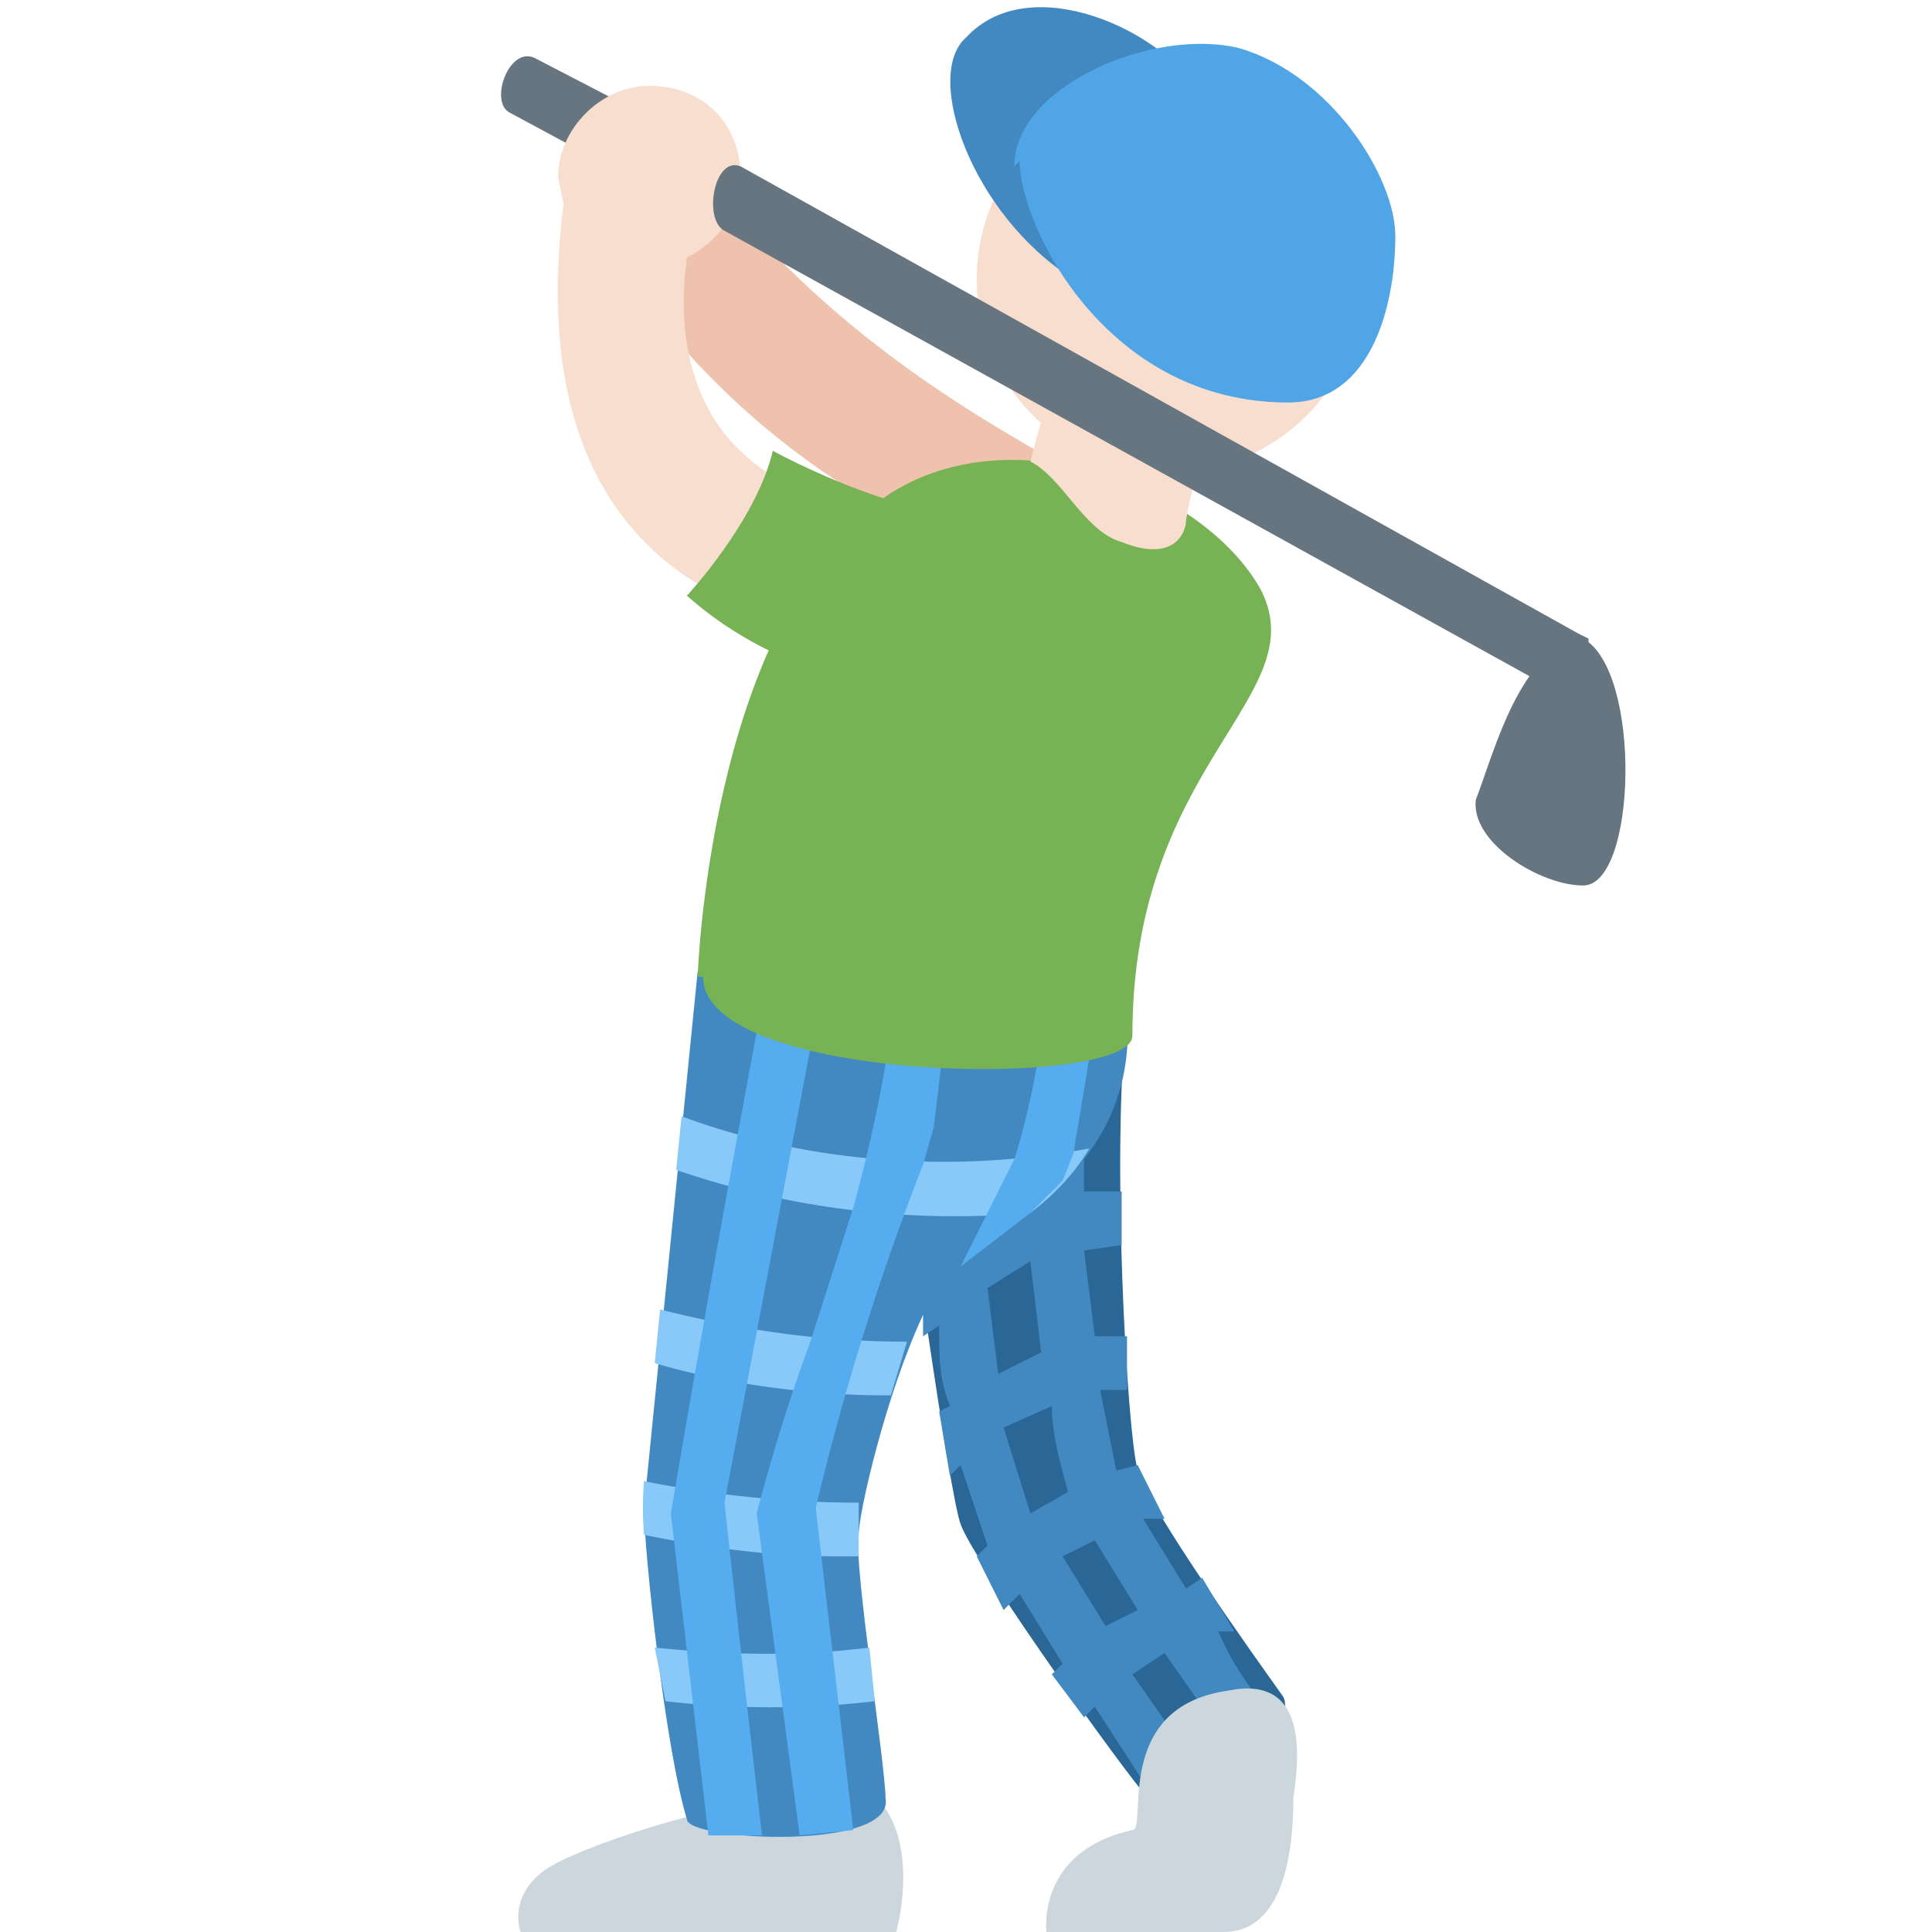 <svg xmlns="http://www.w3.org/2000/svg" viewBox="0 0 36 36"><path fill="#2A6797" d="M21 18.9c-.3 2.5 0 7.8.2 8.5.2.7 2.2 3.5 2.7 4.2.4.6-2 2.4-2.6 1.8-.8-1-3.2-4.4-3.4-5-.2-.5-1-6.2-1.4-9.2l4.5-.3z"/><path fill="#66757F" d="M12.1 3.5L9.5 2.1c-.4-.2 0-1.3.5-1l2.7 1.4-.6 1z"/><path fill="#CCD6DD" d="M16.5 33.7c-.7-.8-4.7.3-6.1 1-1 .5-.7 1.3-.7 1.3h7s.4-1.4-.2-2.3z"/><path fill="#EEC2AD" d="M20.4 9c-2.2-1.2-5-2.8-7.3-5.8-.3-.3-2.1 1-2 1.2 2.1 3 4.5 5.5 11 7.4.2 0-.9-2.4-1.7-2.9z"/><path fill="#4289C1" d="M22.7 30.4h.3l-.6-1-.3.2-.8-1.3h.4l-.5-1-.4.1-.3-1.5h.5v-1h-.6l-.2-1.6.7-.1v-1h-.7v-.6c.7-.9 1-2 .7-3.5H13l-1 10c0 .8.4 4.5.8 5.8 0 .4 3.9.6 3.7-.4 0-.6-.6-4.4-.5-4.9 0-.4.5-2.6 1.2-4.1v.4l.3-.2c0 .6 0 1 .2 1.5l-.2.1.2 1.2.2-.2.5 1.5-.2.2.5 1 .3-.3.8 1.3-.2.2.6.8.2-.2 1.1 1.7c.2 0 .6 0 1-.3l-1.4-2 .6-.4 1.4 2 .7-.7c-.4-.5-.8-1-1.1-1.7zm-4.1-4.8l-.2-1.6.8-.5.2 1.7-.8.4zm.1 1l.9-.4c0 .6.2 1.2.3 1.6l-.7.4-.5-1.6zm1.9 3.7l-.8-1.3.6-.3.8 1.3-.6.3z"/><path d="M19.2 22.6c.4-.3.8-.7 1.1-1.2-3.3.6-6 0-7.6-.6l-.1 1a16 16 0 0 0 6.6.8zM16.6 26l.3-1c-1.9 0-3.4-.3-4.6-.6l-.1 1c1 .3 2.6.6 4.3.6zm-.6 3v-1c-1.6 0-3-.2-4-.4a6.3 6.3 0 0 0 0 1c1 .2 2.2.4 3.6.4h.4zm-3.8 1.7l.2 1a17 17 0 0 0 3.9 0l-.1-1c-1.6.2-3 .1-4 0z" fill="#88C9F9"/><g fill="#55ACEE"><path d="M14.2 18.7a529.1 529.1 0 0 0-1.7 9.5l.7 6h1a730.8 730.8 0 0 1-.7-6.2l1.7-9-1-.3z"/><path d="M16.7 18.5a28 28 0 0 1-.8 4l-.8 2.5a34 34 0 0 0-1 3.2l.8 6 1-.1-.7-6a48.2 48.2 0 0 1 2-6.4l.2-.7.3-2.5h-1zm2.7.6c0 .6-.3 1.9-.5 2.5l-1 2 1.3-1 .6-.6.2-.5.4-2.4h-1z"/></g><path fill="#F7DECE" d="M25.4 5.2a3.6 3.6 0 1 1-7.2 0 3.6 3.6 0 0 1 7.2 0"/><path fill="#4289C1" d="M20 5.2C18.1 4 17.2 1.4 18 .7c1.2-1.3 3.7-.1 4.3 1 .6 1-1.9 3.9-2.4 3.5z"/><path fill="#77B255" d="M13 18.2s.2-6.4 3.3-8.8c2.3-1.8 6.1-.4 7.2 1.6 1 2-2.4 3.2-2.4 8.3 0 1-8 .9-8-1.1z"/><path fill="#F7DECE" d="M20.2 5.8c-.5 1-.8 2-1 2.8.6.3 1 1.3 1.7 1.5 1 .4 1.2-.2 1.2-.4.2-1.3.9-2.5 1.3-3.2.5-.8-2.6-2-3.2-.7z"/><path fill="#50A5E6" d="M19 3c0 1.2 1.6 4.5 5 4.5 1.6 0 2-1.9 2-3.1 0-1.1-1.2-3-2.9-3.5-1.6-.4-4.2.7-4.2 2.2z"/><path fill="#CCD6DD" d="M22.9 31.5c1.5-.3 1.3 1.3 1.2 2 0 1.3-.3 2.5-1.3 2.5h-3.3s-.2-1.5 1.6-1.9c.3 0-.4-2.3 1.8-2.6z"/><path fill="#F7DECE" d="M13.6 8.2c-.7-.8-1-2-.8-3.4.6-.3 1-.9 1-1.5 0-1-.7-1.7-1.7-1.7-.9 0-1.7.8-1.7 1.7l.1.5c-.9 7.2 4.1 7.9 5.8 8.1l1.6-2.2c-2 0-3.4-.5-4.3-1.5z"/><path fill="#77B255" d="M14.4 8.4c-.3 1.3-1.6 2.7-1.6 2.7 1.8 1.6 3.9 1.7 3.9 1.7s1.8-2 2.1-3.3c-1.5.5-4.4-1.1-4.4-1.1z"/><path fill="#66757F" d="M29.6 12v-.1l-.2-.1-15.6-8.7c-.5-.2-.7 1-.3 1.2l15 8.3c-.5.7-.8 1.8-1 2.3-.1.8 1.2 1.6 2 1.6 1 0 1.1-4 0-4.6z"/></svg>